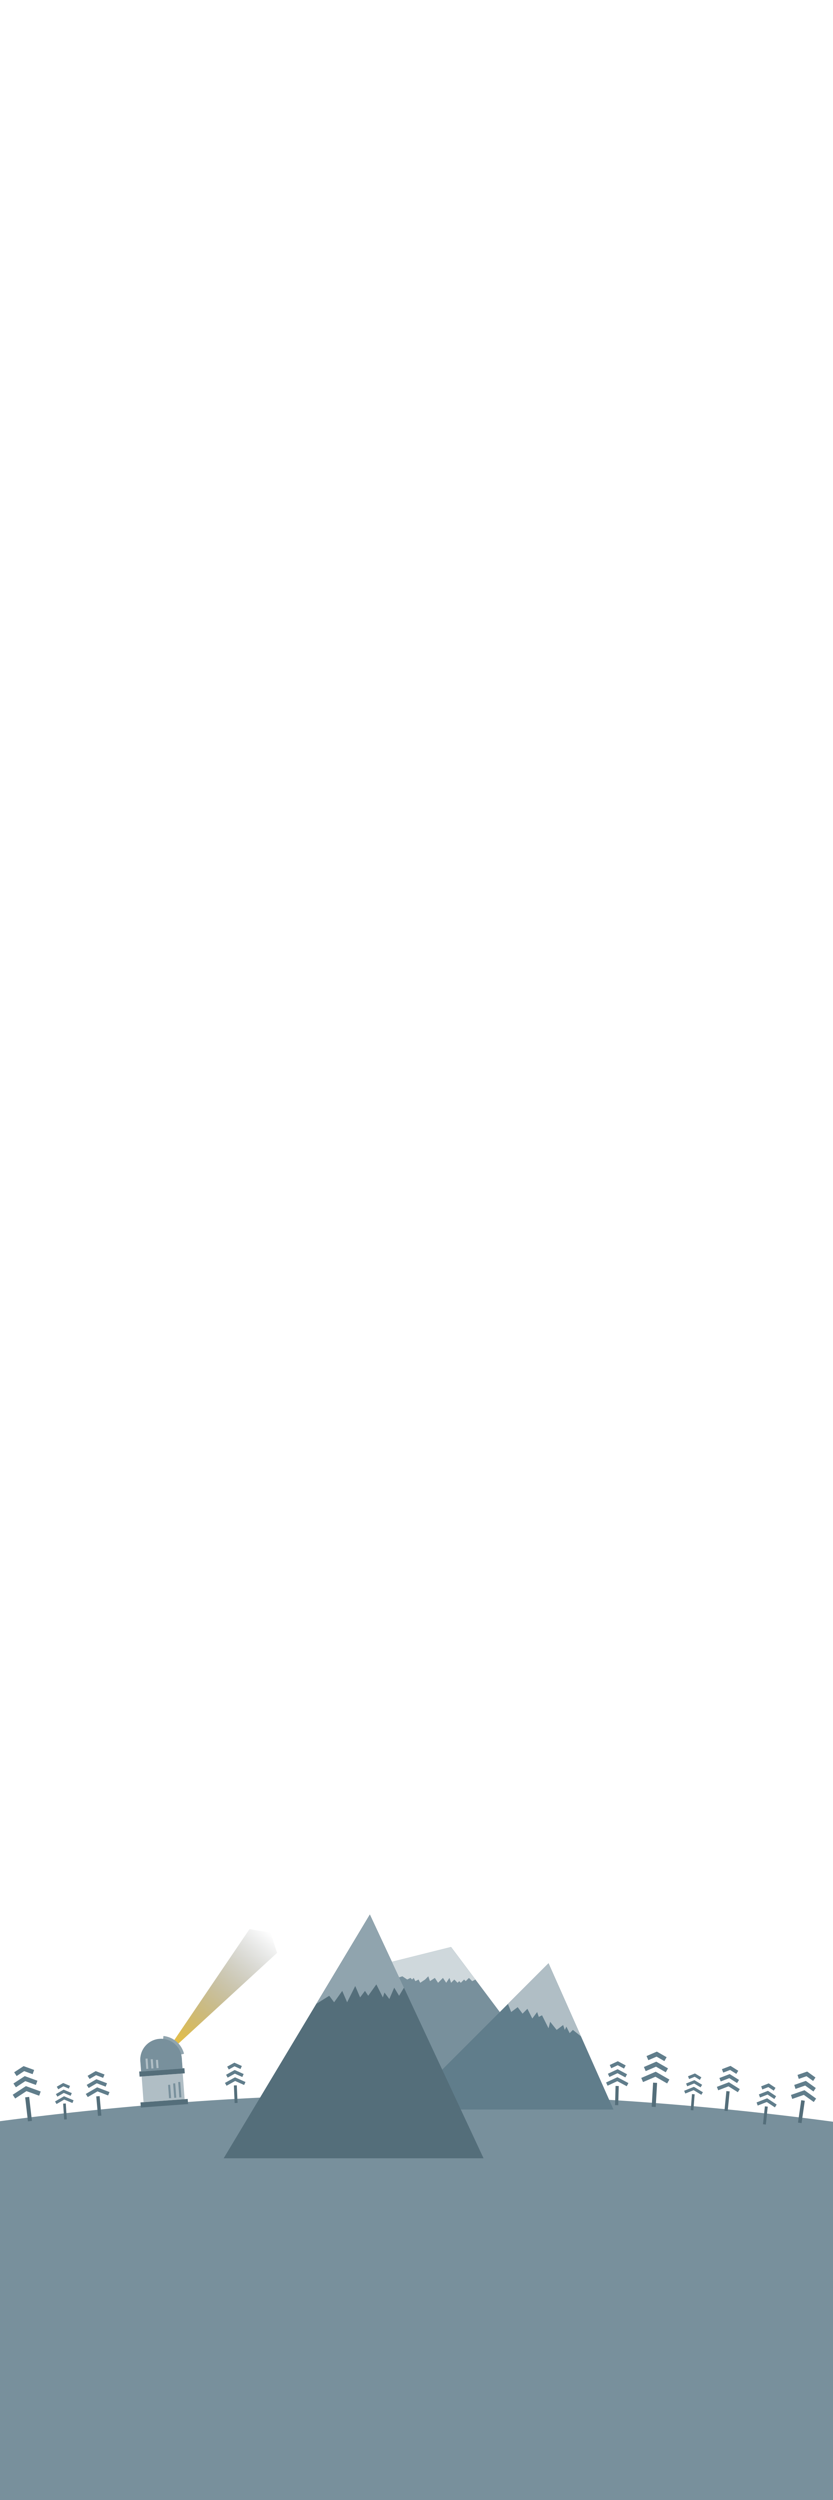 <?xml version="1.0" encoding="UTF-8" standalone="no"?>
<!-- Created with Inkscape (http://www.inkscape.org/) -->

<svg
   xmlns:dc="http://purl.org/dc/elements/1.1/"
   xmlns:cc="http://creativecommons.org/ns#"
   xmlns:rdf="http://www.w3.org/1999/02/22-rdf-syntax-ns#"
   xmlns:svg="http://www.w3.org/2000/svg"
   xmlns="http://www.w3.org/2000/svg"
   xmlns:xlink="http://www.w3.org/1999/xlink"
   xmlns:sodipodi="http://sodipodi.sourceforge.net/DTD/sodipodi-0.dtd"
   xmlns:inkscape="http://www.inkscape.org/namespaces/inkscape"
   width="1000px"
   height="3000px"
   viewBox="0 0 1000 3000"
   version="1.1"
   id="SVGRoot"
   inkscape:version="0.92.0 r15299"
   sodipodi:docname="Backdrop1.svg">
  <sodipodi:namedview
     id="base"
     pagecolor="#000000"
     bordercolor="#666666"
     borderopacity="1.0"
     inkscape:pageopacity="0"
     inkscape:pageshadow="2"
     inkscape:zoom="1.4142136"
     inkscape:cx="482.18391"
     inkscape:cy="726.43712"
     inkscape:document-units="px"
     inkscape:current-layer="layer1"
     showgrid="false"
     inkscape:window-width="1920"
     inkscape:window-height="1017"
     inkscape:window-x="-8"
     inkscape:window-y="-8"
     inkscape:window-maximized="1"
     inkscape:pagecheckerboard="false">
    <inkscape:grid
       type="xygrid"
       id="grid5605" />
  </sodipodi:namedview>
  <defs
     id="defs5046">
    <linearGradient
       inkscape:collect="always"
       id="linearGradient6381">
      <stop
         style="stop-color:#ffca28;stop-opacity:1"
         offset="0"
         id="stop6377" />
      <stop
         style="stop-color:#263238;stop-opacity:0"
         offset="1"
         id="stop6379" />
    </linearGradient>
    <linearGradient
       inkscape:collect="always"
       xlink:href="#linearGradient6381"
       id="linearGradient6383"
       x1="3040"
       y1="875"
       x2="3155"
       y2="760"
       gradientUnits="userSpaceOnUse" />
    <linearGradient
       inkscape:collect="always"
       xlink:href="#linearGradient6381"
       id="linearGradient6412"
       gradientUnits="userSpaceOnUse"
       x1="3040"
       y1="875"
       x2="3155"
       y2="760" />
  </defs>
  <g
     id="layer1"
     inkscape:groupmode="layer"
     inkscape:label="Layer 1">
    <path
       style="fill:#78909c;fill-opacity:1;stroke:none;stroke-width:28628.416;stroke-miterlimit:4;stroke-dasharray:none;stroke-dashoffset:0;stroke-opacity:1"
       id="path6235"
       sodipodi:type="arc"
       sodipodi:cx="497.64304"
       sodipodi:cy="6299.9028"
       sodipodi:rx="3787.3015"
       sodipodi:ry="3787.3015"
       sodipodi:start="4.5304301"
       sodipodi:end="4.8886844"
       d="m -187.694,2575.126 a 3787.302,3787.302 0 0 1 1349.567,-3.822"
       sodipodi:open="true" />
    <rect
       style="fill:#78909c;fill-opacity:1;stroke:none;stroke-width:1.5;stroke-miterlimit:4;stroke-dasharray:none;stroke-dashoffset:0;stroke-opacity:0"
       id="rect5607"
       width="1000"
       height="450"
       x="0"
       y="2550" />
    <g
       id="g6217"
       transform="matrix(1.95,0,0,1.95,-433.5,-2733.564)">
      <path
         inkscape:connector-curvature="0"
         id="path6201"
         d="m 530,2640 -30,-40 -40,10 30,80 z"
         style="fill:#78909c;fill-opacity:1;stroke:none;stroke-width:1px;stroke-linecap:butt;stroke-linejoin:miter;stroke-opacity:1" />
      <path
         inkscape:connector-curvature="0"
         id="path6199"
         d="m 470,2700 90,-90 40,90 z"
         style="fill:#607d8b;fill-opacity:1;stroke:none;stroke-width:1px;stroke-linecap:butt;stroke-linejoin:miter;stroke-opacity:1" />
      <path
         inkscape:connector-curvature="0"
         id="path6197"
         d="M 360,2730 H 520 L 450,2580 Z"
         style="fill:#546e7a;fill-opacity:1;stroke:none;stroke-width:1px;stroke-linecap:butt;stroke-linejoin:miter;stroke-opacity:1" />
      <path
         inkscape:connector-curvature="0"
         id="path6209"
         d="m 460,2610 40,-10 15,20 -2,1 -2,-2 -2,2 -1,-1 -2,2 -1,-1 -1,1 -2,-2 -2,2 -1,-3 -2,3 -2,-3 -3,3 -2,-3 -3,2 -1,-3 -2,2 -3,2 -1,-2 -2,1 -1,-2 -1,1 -1,-1 c 0,0 -2,1 -2,1 l -3,-2 -3,1 z"
         style="fill:#cfd8dc;fill-opacity:1;stroke:none;stroke-width:1px;stroke-linecap:butt;stroke-linejoin:miter;stroke-opacity:1" />
      <path
         inkscape:connector-curvature="0"
         id="path6203"
         d="m 450,2580 -33,55 8,-5 3,4 5,-7 3,7 5,-10 3,7 3,-4 2,3 5,-7 4,8 1,-3 3,4 3,-7 3,5 3,-5 z"
         style="fill:#90a4ae;fill-opacity:1;stroke:none;stroke-width:1px;stroke-linecap:butt;stroke-linejoin:miter;stroke-opacity:1" />
      <path
         inkscape:connector-curvature="0"
         id="path6205"
         d="m 580,2655 -20,-45 -25,25 2,5 4,-3 3,4 3,-3 3,6 3,-4 1,3 2,-1 4,8 1,-4 4,5 4,-3 1,3 1,-2 2,4 2,-2 z"
         style="fill:#b0bec5;fill-opacity:1;stroke:none;stroke-width:1px;stroke-linecap:butt;stroke-linejoin:miter;stroke-opacity:1" />
    </g>
    <g
       id="g6265"
       transform="matrix(1.206,0.069,-0.069,1.206,-516.14,-322.998)">
      <path
         inkscape:connector-curvature="0"
         id="path6241"
         d="m 1210,2245 -8,4 -1,-2 -1,-2 10,-5 2,1 2,1 6,3 -2,4 z"
         style="fill:#607d8b;fill-opacity:1;stroke:none;stroke-width:1px;stroke-linecap:butt;stroke-linejoin:miter;stroke-opacity:1" />
      <path
         sodipodi:nodetypes="cccccccccc"
         style="fill:#607d8b;fill-opacity:1;stroke:none;stroke-width:1px;stroke-linecap:butt;stroke-linejoin:miter;stroke-opacity:1"
         d="m 1210,2255 -10,5 -1,-2 -1,-2 12,-6 2,1 2,1 8,4 -2,4 z"
         id="path6245"
         inkscape:connector-curvature="0" />
      <path
         sodipodi:nodetypes="cccccccccc"
         inkscape:connector-curvature="0"
         id="path6247"
         d="m 1210,2265 -12,6 -1,-2 -1,-2 14,-7 2,1 2,1 10,5 -2,4 z"
         style="fill:#607d8b;fill-opacity:1;stroke:none;stroke-width:1px;stroke-linecap:butt;stroke-linejoin:miter;stroke-opacity:1" />
      <rect
         y="2271"
         x="1208"
         height="24"
         width="4"
         id="rect6259"
         style="fill:#546e7a;fill-opacity:1;stroke:none;stroke-width:26.725;stroke-miterlimit:4;stroke-dasharray:none;stroke-dashoffset:0;stroke-opacity:1" />
    </g>
    <g
       transform="matrix(0.803,0.063,-0.063,0.803,3.75,613.18)"
       id="g6275">
      <path
         style="fill:#607d8b;fill-opacity:1;stroke:none;stroke-width:1px;stroke-linecap:butt;stroke-linejoin:miter;stroke-opacity:1"
         d="m 1210,2245 -8,4 -1,-2 -1,-2 10,-5 2,1 2,1 6,3 -2,4 z"
         id="path6267"
         inkscape:connector-curvature="0" />
      <path
         inkscape:connector-curvature="0"
         id="path6269"
         d="m 1210,2255 -10,5 -1,-2 -1,-2 12,-6 2,1 2,1 8,4 -2,4 z"
         style="fill:#607d8b;fill-opacity:1;stroke:none;stroke-width:1px;stroke-linecap:butt;stroke-linejoin:miter;stroke-opacity:1"
         sodipodi:nodetypes="cccccccccc" />
      <path
         style="fill:#607d8b;fill-opacity:1;stroke:none;stroke-width:1px;stroke-linecap:butt;stroke-linejoin:miter;stroke-opacity:1"
         d="m 1210,2265 -12,6 -1,-2 -1,-2 14,-7 2,1 2,1 10,5 -2,4 z"
         id="path6271"
         inkscape:connector-curvature="0"
         sodipodi:nodetypes="cccccccccc" />
      <rect
         style="fill:#546e7a;fill-opacity:1;stroke:none;stroke-width:26.725;stroke-miterlimit:4;stroke-dasharray:none;stroke-dashoffset:0;stroke-opacity:1"
         id="rect6273"
         width="4"
         height="24"
         x="1208"
         y="2271" />
    </g>
    <g
       id="g6285"
       transform="matrix(0.982,0.096,-0.096,0.982,-96.246,163.217)">
      <path
         inkscape:connector-curvature="0"
         id="path6277"
         d="m 1210,2245 -8,4 -1,-2 -1,-2 10,-5 2,1 2,1 6,3 -2,4 z"
         style="fill:#607d8b;fill-opacity:1;stroke:none;stroke-width:1px;stroke-linecap:butt;stroke-linejoin:miter;stroke-opacity:1" />
      <path
         sodipodi:nodetypes="cccccccccc"
         style="fill:#607d8b;fill-opacity:1;stroke:none;stroke-width:1px;stroke-linecap:butt;stroke-linejoin:miter;stroke-opacity:1"
         d="m 1210,2255 -10,5 -1,-2 -1,-2 12,-6 2,1 2,1 8,4 -2,4 z"
         id="path6279"
         inkscape:connector-curvature="0" />
      <path
         sodipodi:nodetypes="cccccccccc"
         inkscape:connector-curvature="0"
         id="path6281"
         d="m 1210,2265 -12,6 -1,-2 -1,-2 14,-7 2,1 2,1 10,5 -2,4 z"
         style="fill:#607d8b;fill-opacity:1;stroke:none;stroke-width:1px;stroke-linecap:butt;stroke-linejoin:miter;stroke-opacity:1" />
      <rect
         y="2271"
         x="1208"
         height="24"
         width="4"
         id="rect6283"
         style="fill:#546e7a;fill-opacity:1;stroke:none;stroke-width:26.725;stroke-miterlimit:4;stroke-dasharray:none;stroke-dashoffset:0;stroke-opacity:1" />
    </g>
    <g
       transform="matrix(0.861,0.091,-0.094,0.895,91.603,385.128)"
       id="g6295">
      <path
         style="fill:#607d8b;fill-opacity:1;stroke:none;stroke-width:1px;stroke-linecap:butt;stroke-linejoin:miter;stroke-opacity:1"
         d="m 1210,2245 -8,4 -1,-2 -1,-2 10,-5 2,1 2,1 6,3 -2,4 z"
         id="path6287"
         inkscape:connector-curvature="0" />
      <path
         inkscape:connector-curvature="0"
         id="path6289"
         d="m 1210,2255 -10,5 -1,-2 -1,-2 12,-6 2,1 2,1 8,4 -2,4 z"
         style="fill:#607d8b;fill-opacity:1;stroke:none;stroke-width:1px;stroke-linecap:butt;stroke-linejoin:miter;stroke-opacity:1"
         sodipodi:nodetypes="cccccccccc" />
      <path
         style="fill:#607d8b;fill-opacity:1;stroke:none;stroke-width:1px;stroke-linecap:butt;stroke-linejoin:miter;stroke-opacity:1"
         d="m 1210,2265 -12,6 -1,-2 -1,-2 14,-7 2,1 2,1 10,5 -2,4 z"
         id="path6291"
         inkscape:connector-curvature="0"
         sodipodi:nodetypes="cccccccccc" />
      <rect
         style="fill:#546e7a;fill-opacity:1;stroke:none;stroke-width:26.725;stroke-miterlimit:4;stroke-dasharray:none;stroke-dashoffset:0;stroke-opacity:1"
         id="rect6293"
         width="4"
         height="24"
         x="1208"
         y="2271" />
    </g>
    <g
       id="g6305"
       transform="matrix(1.078,0.155,-0.161,1.12,25.238,-210.494)">
      <path
         inkscape:connector-curvature="0"
         id="path6297"
         d="m 1210,2245 -8,4 -1,-2 -1,-2 10,-5 2,1 2,1 6,3 -2,4 z"
         style="fill:#607d8b;fill-opacity:1;stroke:none;stroke-width:1px;stroke-linecap:butt;stroke-linejoin:miter;stroke-opacity:1" />
      <path
         sodipodi:nodetypes="cccccccccc"
         style="fill:#607d8b;fill-opacity:1;stroke:none;stroke-width:1px;stroke-linecap:butt;stroke-linejoin:miter;stroke-opacity:1"
         d="m 1210,2255 -10,5 -1,-2 -1,-2 12,-6 2,1 2,1 8,4 -2,4 z"
         id="path6299"
         inkscape:connector-curvature="0" />
      <path
         sodipodi:nodetypes="cccccccccc"
         inkscape:connector-curvature="0"
         id="path6301"
         d="m 1210,2265 -12,6 -1,-2 -1,-2 14,-7 2,1 2,1 10,5 -2,4 z"
         style="fill:#607d8b;fill-opacity:1;stroke:none;stroke-width:1px;stroke-linecap:butt;stroke-linejoin:miter;stroke-opacity:1" />
      <rect
         y="2271"
         x="1208"
         height="24"
         width="4"
         id="rect6303"
         style="fill:#546e7a;fill-opacity:1;stroke:none;stroke-width:26.725;stroke-miterlimit:4;stroke-dasharray:none;stroke-dashoffset:0;stroke-opacity:1" />
    </g>
    <g
       transform="matrix(0.958,0.026,-0.026,0.958,-359.248,296.096)"
       id="g6315">
      <path
         style="fill:#607d8b;fill-opacity:1;stroke:none;stroke-width:1px;stroke-linecap:butt;stroke-linejoin:miter;stroke-opacity:1"
         d="m 1210,2245 -8,4 -1,-2 -1,-2 10,-5 2,1 2,1 6,3 -2,4 z"
         id="path6307"
         inkscape:connector-curvature="0" />
      <path
         inkscape:connector-curvature="0"
         id="path6309"
         d="m 1210,2255 -10,5 -1,-2 -1,-2 12,-6 2,1 2,1 8,4 -2,4 z"
         style="fill:#607d8b;fill-opacity:1;stroke:none;stroke-width:1px;stroke-linecap:butt;stroke-linejoin:miter;stroke-opacity:1"
         sodipodi:nodetypes="cccccccccc" />
      <path
         style="fill:#607d8b;fill-opacity:1;stroke:none;stroke-width:1px;stroke-linecap:butt;stroke-linejoin:miter;stroke-opacity:1"
         d="m 1210,2265 -12,6 -1,-2 -1,-2 14,-7 2,1 2,1 10,5 -2,4 z"
         id="path6311"
         inkscape:connector-curvature="0"
         sodipodi:nodetypes="cccccccccc" />
      <rect
         style="fill:#546e7a;fill-opacity:1;stroke:none;stroke-width:26.725;stroke-miterlimit:4;stroke-dasharray:none;stroke-dashoffset:0;stroke-opacity:1"
         id="rect6313"
         width="4"
         height="24"
         x="1208"
         y="2271" />
    </g>
    <g
       transform="matrix(1.2,-0.139,0.139,1.2,-1735.053,-40.468)"
       id="g6325">
      <path
         style="fill:#607d8b;fill-opacity:1;stroke:none;stroke-width:1px;stroke-linecap:butt;stroke-linejoin:miter;stroke-opacity:1"
         d="m 1210,2245 -8,4 -1,-2 -1,-2 10,-5 2,1 2,1 6,3 -2,4 z"
         id="path6317"
         inkscape:connector-curvature="0" />
      <path
         inkscape:connector-curvature="0"
         id="path6319"
         d="m 1210,2255 -10,5 -1,-2 -1,-2 12,-6 2,1 2,1 8,4 -2,4 z"
         style="fill:#607d8b;fill-opacity:1;stroke:none;stroke-width:1px;stroke-linecap:butt;stroke-linejoin:miter;stroke-opacity:1"
         sodipodi:nodetypes="cccccccccc" />
      <path
         style="fill:#607d8b;fill-opacity:1;stroke:none;stroke-width:1px;stroke-linecap:butt;stroke-linejoin:miter;stroke-opacity:1"
         d="m 1210,2265 -12,6 -1,-2 -1,-2 14,-7 2,1 2,1 10,5 -2,4 z"
         id="path6321"
         inkscape:connector-curvature="0"
         sodipodi:nodetypes="cccccccccc" />
      <rect
         style="fill:#546e7a;fill-opacity:1;stroke:none;stroke-width:26.725;stroke-miterlimit:4;stroke-dasharray:none;stroke-dashoffset:0;stroke-opacity:1"
         id="rect6323"
         width="4"
         height="24"
         x="1208"
         y="2271" />
    </g>
    <g
       id="g6335"
       transform="matrix(0.795,-0.05,0.05,0.795,-998.102,779.299)">
      <path
         inkscape:connector-curvature="0"
         id="path6327"
         d="m 1210,2245 -8,4 -1,-2 -1,-2 10,-5 2,1 2,1 6,3 -2,4 z"
         style="fill:#607d8b;fill-opacity:1;stroke:none;stroke-width:1px;stroke-linecap:butt;stroke-linejoin:miter;stroke-opacity:1" />
      <path
         sodipodi:nodetypes="cccccccccc"
         style="fill:#607d8b;fill-opacity:1;stroke:none;stroke-width:1px;stroke-linecap:butt;stroke-linejoin:miter;stroke-opacity:1"
         d="m 1210,2255 -10,5 -1,-2 -1,-2 12,-6 2,1 2,1 8,4 -2,4 z"
         id="path6329"
         inkscape:connector-curvature="0" />
      <path
         sodipodi:nodetypes="cccccccccc"
         inkscape:connector-curvature="0"
         id="path6331"
         d="m 1210,2265 -12,6 -1,-2 -1,-2 14,-7 2,1 2,1 10,5 -2,4 z"
         style="fill:#607d8b;fill-opacity:1;stroke:none;stroke-width:1px;stroke-linecap:butt;stroke-linejoin:miter;stroke-opacity:1" />
      <rect
         y="2271"
         x="1208"
         height="24"
         width="4"
         id="rect6333"
         style="fill:#546e7a;fill-opacity:1;stroke:none;stroke-width:26.725;stroke-miterlimit:4;stroke-dasharray:none;stroke-dashoffset:0;stroke-opacity:1" />
    </g>
    <g
       transform="matrix(1.018,-0.08,0.087,0.974,-1311.784,400.365)"
       id="g6345">
      <path
         style="fill:#607d8b;fill-opacity:1;stroke:none;stroke-width:1px;stroke-linecap:butt;stroke-linejoin:miter;stroke-opacity:1"
         d="m 1210,2245 -8,4 -1,-2 -1,-2 10,-5 2,1 2,1 6,3 -2,4 z"
         id="path6337"
         inkscape:connector-curvature="0" />
      <path
         inkscape:connector-curvature="0"
         id="path6339"
         d="m 1210,2255 -10,5 -1,-2 -1,-2 12,-6 2,1 2,1 8,4 -2,4 z"
         style="fill:#607d8b;fill-opacity:1;stroke:none;stroke-width:1px;stroke-linecap:butt;stroke-linejoin:miter;stroke-opacity:1"
         sodipodi:nodetypes="cccccccccc" />
      <path
         style="fill:#607d8b;fill-opacity:1;stroke:none;stroke-width:1px;stroke-linecap:butt;stroke-linejoin:miter;stroke-opacity:1"
         d="m 1210,2265 -12,6 -1,-2 -1,-2 14,-7 2,1 2,1 10,5 -2,4 z"
         id="path6341"
         inkscape:connector-curvature="0"
         sodipodi:nodetypes="cccccccccc" />
      <rect
         style="fill:#546e7a;fill-opacity:1;stroke:none;stroke-width:26.725;stroke-miterlimit:4;stroke-dasharray:none;stroke-dashoffset:0;stroke-opacity:1"
         id="rect6343"
         width="4"
         height="24"
         x="1208"
         y="2271" />
    </g>
    <g
       id="g6410"
       transform="matrix(1.233,-0.091,0.091,1.233,-3634.602,1669.249)">
      <rect
         y="890"
         x="3020"
         height="25"
         width="40"
         id="rect6353"
         style="fill:#b0bec5;fill-opacity:1;stroke:none;stroke-width:0.301;stroke-miterlimit:4;stroke-dasharray:none;stroke-dashoffset:0;stroke-opacity:1" />
      <rect
         y="885"
         x="3018"
         height="5"
         width="44"
         id="rect6355"
         style="fill:#546e7a;fill-opacity:1;stroke:none;stroke-width:0.355;stroke-miterlimit:4;stroke-dasharray:none;stroke-dashoffset:0;stroke-opacity:1" />
      <rect
         y="915"
         x="3017"
         height="5"
         width="46"
         id="rect6357"
         style="fill:#546e7a;fill-opacity:1;stroke:none;stroke-width:0.363;stroke-miterlimit:4;stroke-dasharray:none;stroke-dashoffset:0;stroke-opacity:1" />
      <rect
         y="875"
         x="3020"
         height="10"
         width="40"
         id="rect6359"
         style="fill:#78909c;fill-opacity:1;stroke:#78909c;stroke-width:0.378;stroke-miterlimit:4;stroke-dasharray:none;stroke-dashoffset:0;stroke-opacity:1" />
      <path
         sodipodi:nodetypes="ccccc"
         inkscape:connector-curvature="0"
         id="path6367"
         d="m 3040,875 95,-120 20,5 5,20 z"
         style="fill:url(#linearGradient6412);fill-opacity:1;stroke:none;stroke-width:1px;stroke-linecap:butt;stroke-linejoin:miter;stroke-opacity:1" />
      <path
         d="m 3043.994,852.349 a 23,23 0 0 1 18.657,18.657 L 3040,875 Z"
         sodipodi:end="6.1086524"
         sodipodi:start="4.8869219"
         sodipodi:ry="23"
         sodipodi:rx="23"
         sodipodi:cy="875"
         sodipodi:cx="3040"
         sodipodi:type="arc"
         id="path6365"
         style="fill:#90a4ae;fill-opacity:1;stroke:none;stroke-width:0.378;stroke-miterlimit:4;stroke-dasharray:none;stroke-dashoffset:0;stroke-opacity:1" />
      <path
         d="m 3020,875 a 20,20 0 0 1 20,-20 20,20 0 0 1 20,20 h -20 z"
         sodipodi:end="0"
         sodipodi:start="3.1415927"
         sodipodi:ry="20"
         sodipodi:rx="20"
         sodipodi:cy="875"
         sodipodi:cx="3040"
         sodipodi:type="arc"
         id="path6363"
         style="fill:#78909c;fill-opacity:1;stroke:#78909c;stroke-width:0.378;stroke-miterlimit:4;stroke-dasharray:none;stroke-dashoffset:0;stroke-opacity:1" />
      <rect
         y="873"
         x="3025"
         height="10"
         width="2"
         id="rect6385"
         style="fill:#b0bec5;fill-opacity:1;stroke:none;stroke-width:0.378;stroke-miterlimit:4;stroke-dasharray:none;stroke-dashoffset:0;stroke-opacity:1" />
      <rect
         y="874"
         x="3030"
         height="9"
         width="2"
         id="rect6387"
         style="fill:#b0bec5;fill-opacity:1;stroke:none;stroke-width:0.359;stroke-miterlimit:4;stroke-dasharray:none;stroke-dashoffset:0;stroke-opacity:1" />
      <rect
         y="875"
         x="3035"
         height="8"
         width="2"
         id="rect6389"
         style="fill:#b0bec5;fill-opacity:1;stroke:none;stroke-width:0.378;stroke-miterlimit:4;stroke-dasharray:none;stroke-dashoffset:0;stroke-opacity:1" />
      <rect
         y="898"
         x="3055"
         height="15"
         width="2"
         id="rect6391"
         style="fill:#78909c;fill-opacity:1;stroke:none;stroke-width:0.378;stroke-miterlimit:4;stroke-dasharray:none;stroke-dashoffset:0;stroke-opacity:1" />
      <rect
         y="899"
         x="3050"
         height="14"
         width="2"
         id="rect6393"
         style="fill:#78909c;fill-opacity:1;stroke:none;stroke-width:0.378;stroke-miterlimit:4;stroke-dasharray:none;stroke-dashoffset:0;stroke-opacity:1" />
      <rect
         y="900"
         x="3045"
         height="13"
         width="2"
         id="rect6395"
         style="fill:#78909c;fill-opacity:1;stroke:none;stroke-width:0.378;stroke-miterlimit:4;stroke-dasharray:none;stroke-dashoffset:0;stroke-opacity:1" />
    </g>
    <g
       transform="matrix(0.88,-0.038,0.038,0.88,-868.576,549.966)"
       id="g6422">
      <path
         style="fill:#607d8b;fill-opacity:1;stroke:none;stroke-width:1px;stroke-linecap:butt;stroke-linejoin:miter;stroke-opacity:1"
         d="m 1210,2245 -8,4 -1,-2 -1,-2 10,-5 2,1 2,1 6,3 -2,4 z"
         id="path6414"
         inkscape:connector-curvature="0" />
      <path
         inkscape:connector-curvature="0"
         id="path6416"
         d="m 1210,2255 -10,5 -1,-2 -1,-2 12,-6 2,1 2,1 8,4 -2,4 z"
         style="fill:#607d8b;fill-opacity:1;stroke:none;stroke-width:1px;stroke-linecap:butt;stroke-linejoin:miter;stroke-opacity:1"
         sodipodi:nodetypes="cccccccccc" />
      <path
         style="fill:#607d8b;fill-opacity:1;stroke:none;stroke-width:1px;stroke-linecap:butt;stroke-linejoin:miter;stroke-opacity:1"
         d="m 1210,2265 -12,6 -1,-2 -1,-2 14,-7 2,1 2,1 10,5 -2,4 z"
         id="path6418"
         inkscape:connector-curvature="0"
         sodipodi:nodetypes="cccccccccc" />
      <rect
         style="fill:#546e7a;fill-opacity:1;stroke:none;stroke-width:26.725;stroke-miterlimit:4;stroke-dasharray:none;stroke-dashoffset:0;stroke-opacity:1"
         id="rect6420"
         width="4"
         height="24"
         x="1208"
         y="2271" />
    </g>
    <path
       style="fill:none;stroke:#000000;stroke-width:0.628px;stroke-linecap:butt;stroke-linejoin:miter;stroke-opacity:1"
       d="m 1045.951,2526.238 205.628,-4.243 z"
       id="path4569"
       inkscape:connector-curvature="0" />
  </g>
</svg>
